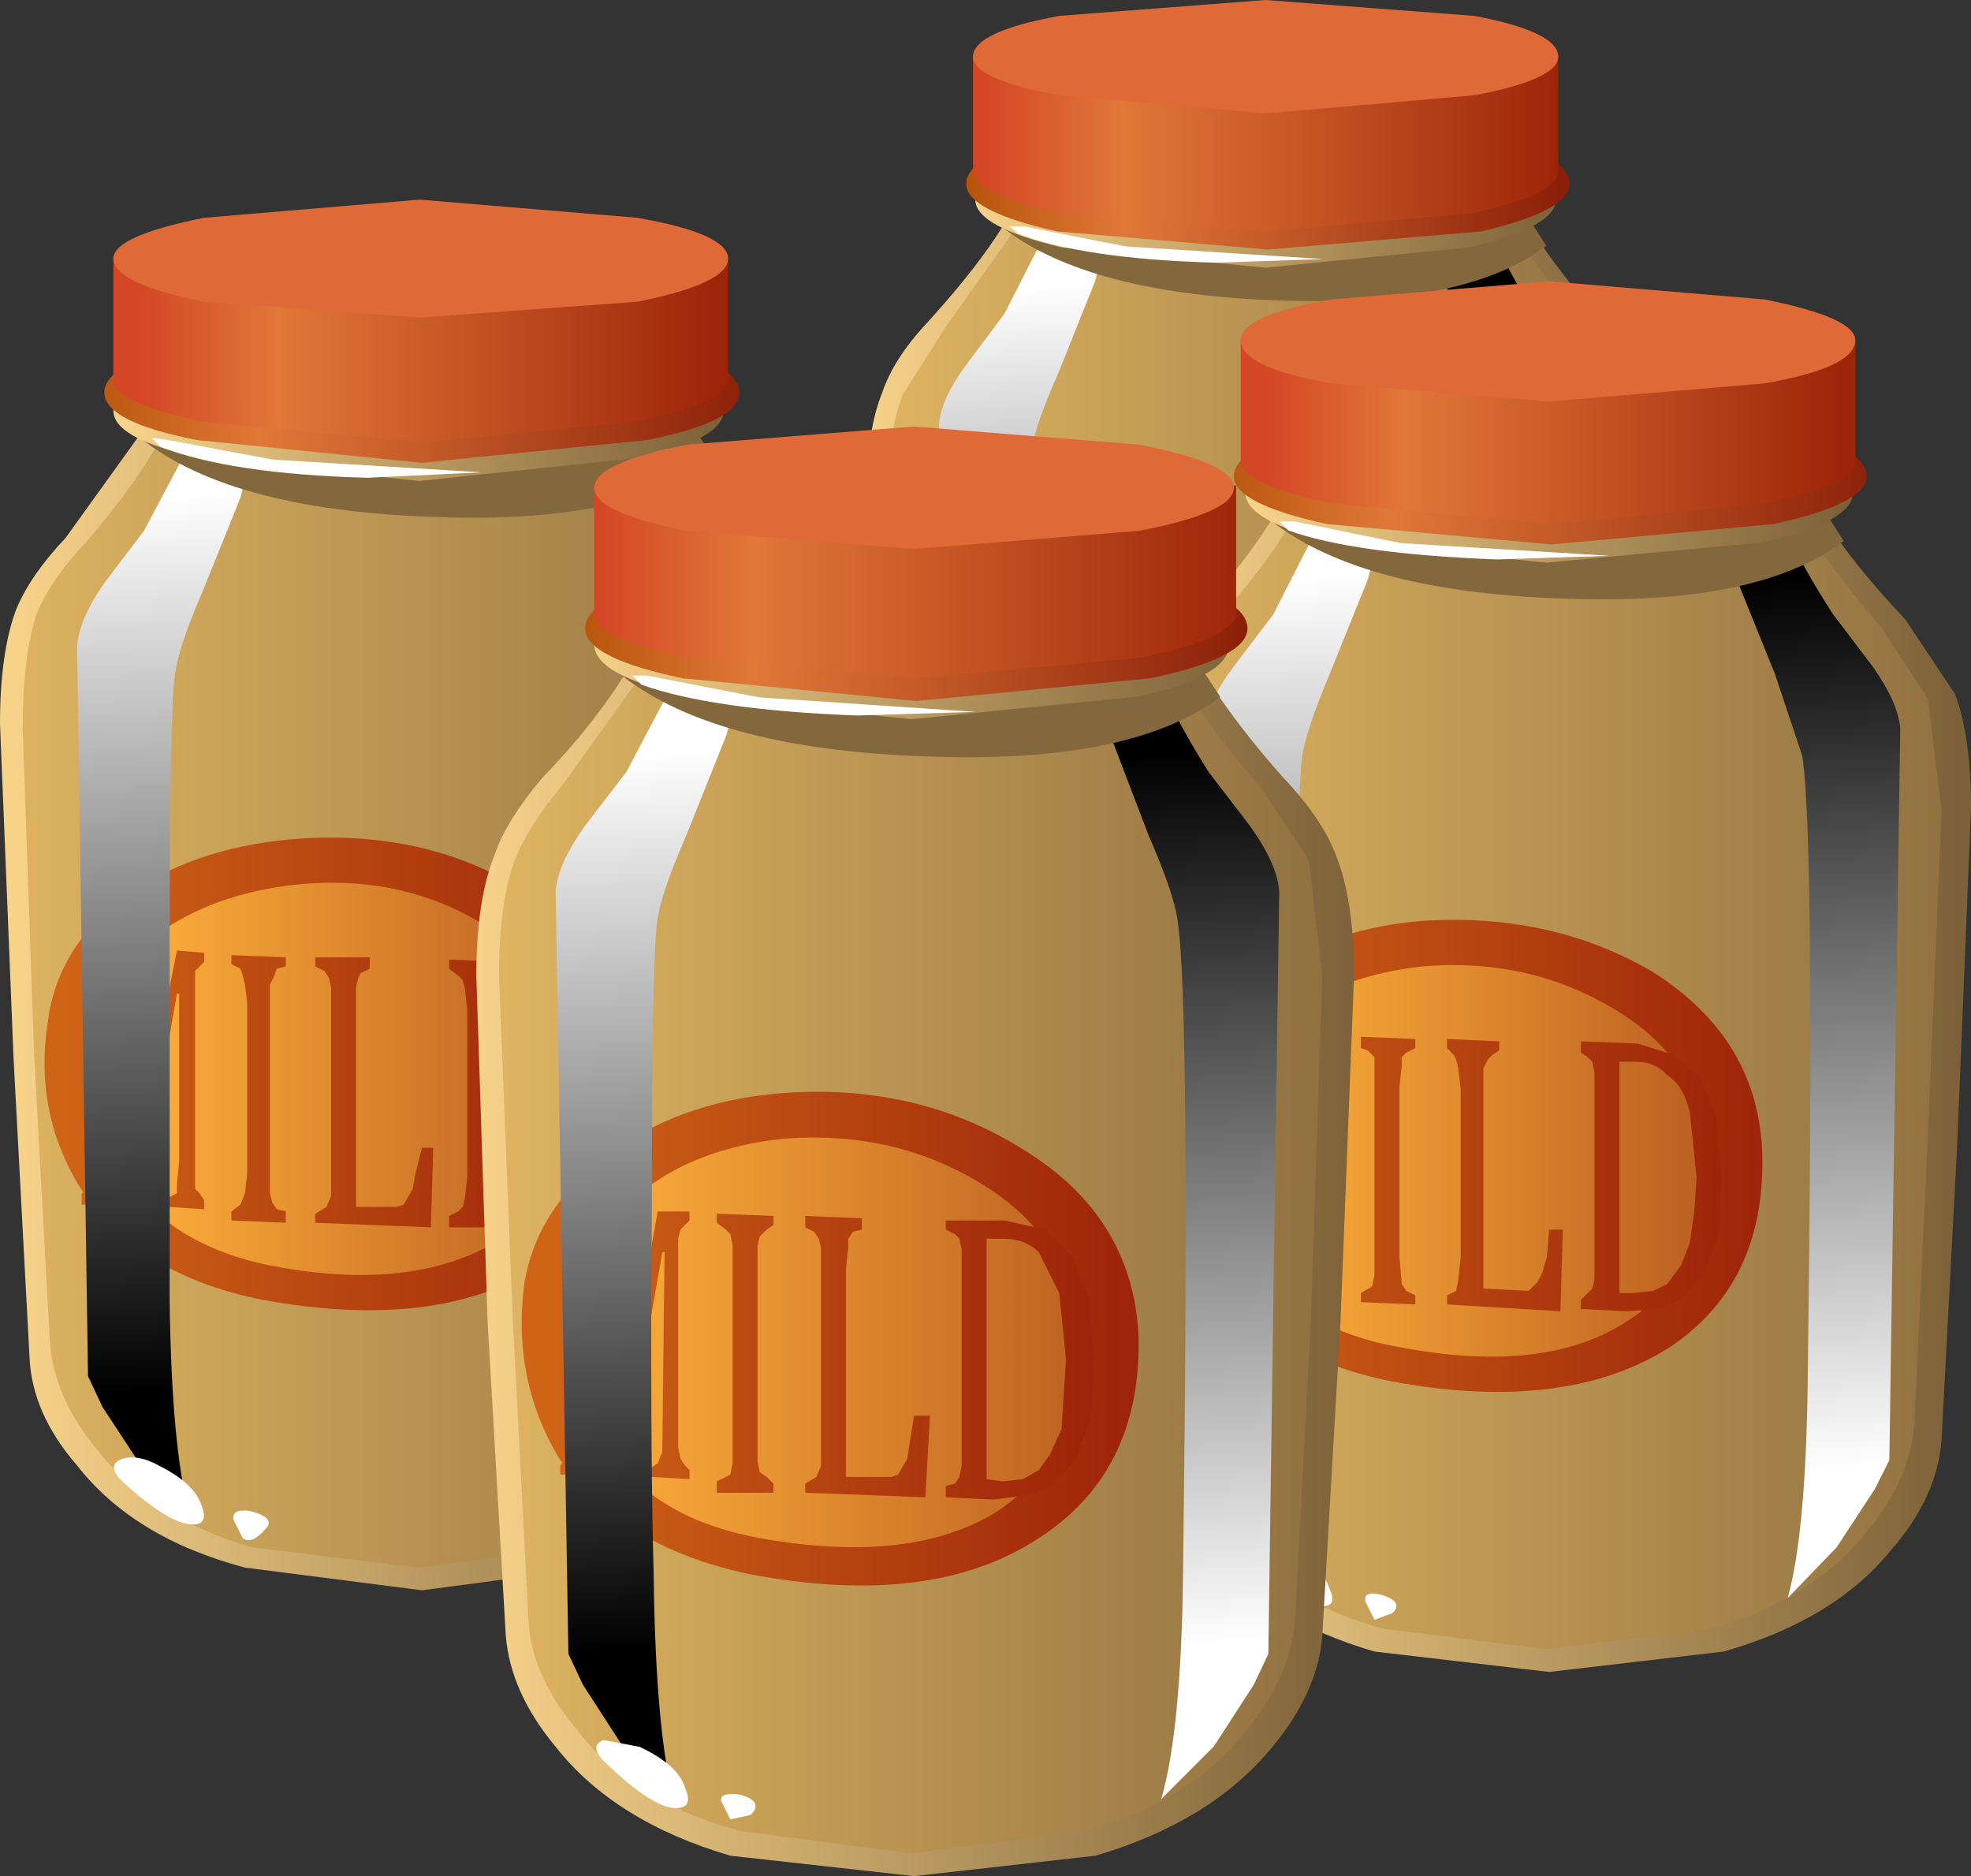 <?xml version="1.0" encoding="UTF-8" standalone="no"?>
<svg xmlns:xlink="http://www.w3.org/1999/xlink" height="41.35px" width="43.45px" xmlns="http://www.w3.org/2000/svg">
  <rect width="100%" height="100%" fill="#333333" stroke="none"/>
  <g transform="matrix(1.0, 0.0, 0.0, 1.0, 0.0, 0.0)">
    <use height="24.8" transform="matrix(1.0, 0.0, 0.0, 1.0, 19.1, 4.35)" width="17.6" xlink:href="#shape0"/>
    <use height="28.7" transform="matrix(0.8, 0.0, 0.0, 0.8, 20.7, 4.6)" width="4.85" xlink:href="#sprite0"/>
    <use height="28.7" transform="matrix(0.8, 0.0, 0.0, 0.8, 31.4, 4.6)" width="4.8" xlink:href="#sprite1"/>
    <use height="2.85" transform="matrix(0.8, 0.0, 0.0, 0.8, 22.05, 4.35)" width="15.05" xlink:href="#sprite2"/>
    <use height="5.9" transform="matrix(1.0, 0.0, 0.0, 1.0, 21.3, 0.0)" width="13.3" xlink:href="#shape4"/>
    <use height="1.1" transform="matrix(0.8, 0.0, 0.0, 0.8, 22.25, 4.95)" width="8.65" xlink:href="#sprite3"/>
    <use height="26.05" transform="matrix(1.0, 0.0, 0.0, 1.0, 0.0, 9.0)" width="24.75" xlink:href="#shape6"/>
    <use height="30.15" transform="matrix(0.8, 0.0, 0.0, 0.8, 1.7, 9.25)" width="5.05" xlink:href="#sprite4"/>
    <use height="30.15" transform="matrix(0.8, 0.0, 0.0, 0.8, 12.95, 9.25)" width="5.05" xlink:href="#sprite5"/>
    <use height="3.0" transform="matrix(0.8, 0.0, 0.0, 0.8, 3.1, 9.0)" width="15.8" xlink:href="#sprite6"/>
    <use height="6.2" transform="matrix(1.0, 0.0, 0.0, 1.0, 2.3, 4.4)" width="14.0" xlink:href="#shape9"/>
    <use height="1.15" transform="matrix(0.8, 0.0, 0.0, 0.8, 3.34, 9.65)" width="9.1" xlink:href="#sprite7"/>
    <use height="26.05" transform="matrix(1.0, 0.0, 0.0, 1.0, 2.5, 10.8)" width="40.95" xlink:href="#shape11"/>
    <use height="30.15" transform="matrix(0.8, 0.0, 0.0, 0.8, 26.55, 11.1)" width="5.05" xlink:href="#sprite8"/>
    <use height="30.15" transform="matrix(0.8, 0.0, 0.0, 0.8, 37.85, 11.1)" width="5.05" xlink:href="#sprite9"/>
    <use height="3.0" transform="matrix(0.8, 0.0, 0.0, 0.8, 28.0, 10.8)" width="15.8" xlink:href="#sprite10"/>
    <use height="6.2" transform="matrix(1.0, 0.0, 0.0, 1.0, 27.2, 6.2)" width="13.95" xlink:href="#shape14"/>
    <use height="1.15" transform="matrix(0.8, 0.0, 0.0, 0.8, 28.2, 11.45)" width="9.1" xlink:href="#sprite11"/>
    <use height="27.15" transform="matrix(1.0, 0.0, 0.0, 1.0, 10.5, 14.2)" width="20.3" xlink:href="#shape16"/>
    <use height="31.5" transform="matrix(0.8, 0.0, 0.0, 0.8, 12.25, 14.45)" width="5.3" xlink:href="#sprite12"/>
    <use height="31.5" transform="matrix(0.8, 0.0, 0.0, 0.8, 24.0, 14.45)" width="5.25" xlink:href="#sprite13"/>
    <use height="3.1" transform="matrix(0.8, 0.0, 0.0, 0.8, 13.7, 14.2)" width="16.5" xlink:href="#sprite14"/>
    <use height="6.45" transform="matrix(1.0, 0.0, 0.0, 1.0, 12.9, 9.4)" width="14.6" xlink:href="#shape19"/>
    <use height="1.2" transform="matrix(0.8, 0.0, 0.0, 0.8, 13.94, 14.85)" width="9.45" xlink:href="#sprite15"/>
    <use height="1.9" transform="matrix(1.0, 0.0, 0.0, 1.0, 13.15, 38.3)" width="3.5" xlink:href="#shape21"/>
  </g>
  <defs>
    <g id="shape0" transform="matrix(1.0, 0.0, 0.0, 1.0, -19.1, -4.35)">
      <path d="M35.35 7.1 L36.4 8.65 36.7 11.0 36.5 18.0 36.1 24.3 Q36.05 25.45 35.1 26.55 33.9 28.05 31.55 28.7 L27.9 29.15 24.25 28.7 Q21.9 28.05 20.7 26.55 19.8 25.5 19.7 24.3 L19.35 18.0 19.1 11.0 Q19.1 9.5 19.45 8.65 19.7 7.9 20.45 7.1 21.95 5.45 22.45 4.35 L27.9 4.65 33.4 4.35 Q33.9 5.5 35.35 7.1" fill="url(#gradient0)" fill-rule="evenodd" stroke="none"/>
      <path d="M34.85 7.2 L35.8 8.7 36.1 11.05 35.9 17.9 35.55 23.95 Q35.5 25.1 34.65 26.15 33.5 27.65 31.3 28.25 L27.85 28.7 24.4 28.25 Q22.25 27.65 21.1 26.15 20.25 25.1 20.1 23.95 L19.8 17.9 19.55 11.05 Q19.55 9.6 19.9 8.7 L20.85 7.2 22.7 4.6 27.85 4.9 33.0 4.6 34.85 7.2" fill="url(#gradient1)" fill-rule="evenodd" stroke="none"/>
      <path d="M20.1 17.3 Q20.3 15.7 21.7 14.7 23.1 13.6 25.2 13.4 27.9 13.15 30.05 14.45 32.3 15.9 32.4 18.3 32.5 21.0 30.45 22.35 28.3 23.75 24.6 23.05 21.95 22.55 20.8 20.7 19.85 19.15 20.1 17.3" fill="url(#gradient2)" fill-rule="evenodd" stroke="none"/>
      <path d="M21.05 17.55 Q21.25 16.3 22.4 15.4 23.55 14.5 25.3 14.35 27.5 14.1 29.3 15.2 31.15 16.4 31.2 18.45 31.3 20.7 29.6 21.75 27.85 22.9 24.8 22.35 22.6 21.9 21.6 20.35 20.85 19.1 21.05 17.55" fill="url(#gradient3)" fill-rule="evenodd" stroke="none"/>
      <path d="M23.4 15.95 L23.3 16.05 23.2 16.15 23.2 16.35 23.15 16.75 23.15 20.15 23.2 20.55 23.2 20.75 23.3 20.9 23.4 20.95 23.4 21.15 22.65 21.1 22.65 20.9 22.8 20.8 22.85 20.6 22.9 16.6 22.85 16.6 22.1 20.5 21.9 20.5 21.3 16.5 21.25 16.5 21.25 20.1 21.3 20.5 21.3 20.7 21.35 20.8 21.5 20.9 21.5 21.1 20.8 21.05 20.8 20.9 20.95 20.7 21.0 20.5 21.05 20.1 21.05 16.7 21.0 16.3 21.0 16.1 20.9 15.95 20.8 15.9 20.8 15.7 21.45 15.7 22.1 19.55 22.8 15.75 23.4 15.75 23.4 15.95" fill="url(#gradient4)" fill-rule="evenodd" stroke="none"/>
      <path d="M24.25 16.45 L24.2 16.25 24.1 16.1 23.95 16.05 23.95 15.8 25.1 15.85 25.1 16.05 24.9 16.15 24.85 16.25 24.8 16.45 24.75 16.9 24.75 20.4 24.8 20.8 24.85 21.0 24.9 21.1 25.1 21.25 25.1 21.45 23.95 21.4 23.95 21.2 24.15 21.1 24.25 20.85 24.3 20.4 24.3 16.85 24.25 16.45" fill="url(#gradient5)" fill-rule="evenodd" stroke="none"/>
      <path d="M26.55 16.5 L26.55 21.1 27.45 21.1 27.55 21.05 27.7 20.9 27.75 20.75 27.85 20.45 27.9 19.9 28.2 19.9 28.1 21.5 25.7 21.45 25.7 21.25 25.95 21.1 26.05 20.9 26.05 16.5 26.0 16.3 25.9 16.15 25.7 16.1 25.7 15.9 26.85 15.9 26.85 16.1 26.7 16.2 26.6 16.3 26.55 16.5" fill="url(#gradient6)" fill-rule="evenodd" stroke="none"/>
      <path d="M31.1 16.7 L31.45 17.5 31.5 18.7 31.45 19.9 31.1 20.8 30.7 21.3 30.25 21.5 29.5 21.55 28.55 21.5 28.55 21.3 28.7 21.25 28.8 21.1 28.85 20.9 28.9 20.5 28.9 16.95 28.85 16.55 28.8 16.35 28.7 16.25 28.55 16.1 28.55 15.9 29.7 15.95 30.55 16.15 31.1 16.7 M29.35 16.3 L29.35 21.15 29.7 21.2 30.1 21.15 30.4 20.95 30.7 20.65 30.85 20.15 30.95 19.5 31.0 18.75 30.85 17.4 30.4 16.6 Q30.05 16.3 29.7 16.3 L29.35 16.3" fill="url(#gradient7)" fill-rule="evenodd" stroke="none"/>
    </g>
    <linearGradient gradientTransform="matrix(0.011, 0.0, 0.0, -0.011, 27.9, 16.75)" gradientUnits="userSpaceOnUse" id="gradient0" spreadMethod="pad" x1="-819.2" x2="819.2">
      <stop offset="0.0" stop-color="#f7d38a"/>
      <stop offset="1.0" stop-color="#7d6138"/>
    </linearGradient>
    <linearGradient gradientTransform="matrix(0.01, 0.0, 0.0, -0.01, 27.85, 16.65)" gradientUnits="userSpaceOnUse" id="gradient1" spreadMethod="pad" x1="-819.2" x2="819.2">
      <stop offset="0.0" stop-color="#deb461"/>
      <stop offset="1.0" stop-color="#917141"/>
    </linearGradient>
    <linearGradient gradientTransform="matrix(0.007, 0.0, 0.0, -0.007, 26.2, 18.3)" gradientUnits="userSpaceOnUse" id="gradient2" spreadMethod="pad" x1="-819.2" x2="819.2">
      <stop offset="0.035" stop-color="#cf6417"/>
      <stop offset="1.0" stop-color="#9e2409"/>
    </linearGradient>
    <linearGradient gradientTransform="matrix(0.006, 0.0, 0.0, -0.006, 26.1, 18.4)" gradientUnits="userSpaceOnUse" id="gradient3" spreadMethod="pad" x1="-819.2" x2="819.2">
      <stop offset="0.035" stop-color="#ffb13b"/>
      <stop offset="1.0" stop-color="#bd6222"/>
    </linearGradient>
    <linearGradient gradientTransform="matrix(0.005, 2.0E-4, 0.0, -0.005, 24.9, 18.5)" gradientUnits="userSpaceOnUse" id="gradient4" spreadMethod="pad" x1="-819.2" x2="819.2">
      <stop offset="0.035" stop-color="#cf6417"/>
      <stop offset="1.0" stop-color="#9e2409"/>
    </linearGradient>
    <linearGradient gradientTransform="matrix(0.007, 2.0E-4, 0.0, -0.007, 25.5, 18.65)" gradientUnits="userSpaceOnUse" id="gradient5" spreadMethod="pad" x1="-819.2" x2="819.2">
      <stop offset="0.035" stop-color="#cf6417"/>
      <stop offset="1.0" stop-color="#9e2409"/>
    </linearGradient>
    <linearGradient gradientTransform="matrix(0.007, 2.0E-4, 0.0, -0.007, 25.5, 18.65)" gradientUnits="userSpaceOnUse" id="gradient6" spreadMethod="pad" x1="-819.2" x2="819.2">
      <stop offset="0.035" stop-color="#cf6417"/>
      <stop offset="1.0" stop-color="#9e2409"/>
    </linearGradient>
    <linearGradient gradientTransform="matrix(0.007, 2.0E-4, 0.0, -0.007, 25.45, 18.65)" gradientUnits="userSpaceOnUse" id="gradient7" spreadMethod="pad" x1="-819.2" x2="819.2">
      <stop offset="0.035" stop-color="#cf6417"/>
      <stop offset="1.0" stop-color="#9e2409"/>
    </linearGradient>
    <g id="sprite0" transform="matrix(1.0, 0.0, 0.0, 1.0, 0.0, 0.0)">
      <use height="28.7" transform="matrix(1.0, 0.0, 0.0, 1.0, 0.0, 0.0)" width="4.85" xlink:href="#shape1"/>
    </g>
    <g id="shape1" transform="matrix(1.0, 0.0, 0.0, 1.0, 0.0, 0.0)">
      <path d="M3.05 0.45 L4.85 0.0 4.3 2.0 3.3 4.5 Q2.65 5.95 2.55 6.65 2.25 9.0 2.45 23.05 2.5 27.0 3.0 28.7 L1.7 27.4 0.7 25.9 0.3 25.1 0.0 5.95 Q0.05 5.25 0.75 4.3 L1.8 2.9 3.05 0.45" fill="url(#gradient8)" fill-rule="evenodd" stroke="none"/>
    </g>
    <linearGradient gradientTransform="matrix(0.001, 0.014, 0.014, -0.001, 2.65, 13.65)" gradientUnits="userSpaceOnUse" id="gradient8" spreadMethod="pad" x1="-819.2" x2="819.2">
      <stop offset="0.0" stop-color="#ffffff"/>
      <stop offset="1.0" stop-color="#000000"/>
    </linearGradient>
    <g id="sprite1" transform="matrix(1.0, 0.0, 0.0, 1.0, 0.0, 0.0)">
      <use height="28.7" transform="matrix(1.0, 0.0, 0.0, 1.0, 0.0, 0.0)" width="4.8" xlink:href="#shape2"/>
    </g>
    <g id="shape2" transform="matrix(1.0, 0.0, 0.0, 1.0, 0.0, 0.0)">
      <path d="M1.8 0.45 Q2.05 1.3 3.05 2.9 L4.1 4.3 Q4.75 5.25 4.8 5.95 L4.55 25.1 4.15 25.9 3.15 27.4 1.85 28.7 Q2.35 27.0 2.4 23.05 2.6 8.75 2.25 6.65 L1.55 4.5 0.55 2.0 Q0.0 0.35 0.0 0.0 L1.8 0.45" fill="url(#gradient9)" fill-rule="evenodd" stroke="none"/>
    </g>
    <linearGradient gradientTransform="matrix(-0.001, -0.014, 0.014, -0.001, 2.2, 13.65)" gradientUnits="userSpaceOnUse" id="gradient9" spreadMethod="pad" x1="-819.2" x2="819.2">
      <stop offset="0.0" stop-color="#ffffff"/>
      <stop offset="1.0" stop-color="#000000"/>
    </linearGradient>
    <g id="sprite2" transform="matrix(1.0, 0.0, 0.0, 1.0, 0.0, 0.0)">
      <use height="3.1" transform="matrix(0.912, 0.0, 0.0, 0.919, 0.0, 0.0)" width="16.5" xlink:href="#shape3"/>
    </g>
    <g id="shape3" transform="matrix(1.0, 0.0, 0.0, 1.0, 0.0, 0.0)">
      <path d="M15.55 0.0 L16.5 1.45 Q14.1 3.25 8.75 3.1 2.65 2.95 0.0 0.85 L0.55 0.0 8.05 0.4 15.55 0.0" fill="#84683d" fill-rule="evenodd" stroke="none"/>
    </g>
    <g id="shape4" transform="matrix(1.0, 0.0, 0.0, 1.0, -21.3, 0.0)">
      <path d="M34.3 4.4 Q34.3 5.0 32.4 5.45 L27.9 5.9 23.4 5.45 Q21.5 5.0 21.5 4.4 21.5 3.75 23.4 3.3 L27.9 2.9 32.4 3.3 Q34.3 3.75 34.3 4.4" fill="url(#gradient10)" fill-rule="evenodd" stroke="none"/>
      <path d="M34.6 4.05 Q34.6 4.65 32.65 5.1 L27.95 5.5 23.3 5.1 Q21.3 4.65 21.3 4.05 21.3 3.4 23.3 3.0 L27.95 2.55 32.65 3.0 Q34.6 3.4 34.6 4.05" fill="url(#gradient11)" fill-rule="evenodd" stroke="none"/>
      <path d="M34.35 1.2 L34.35 3.8 Q34.3 4.3 32.45 4.7 L27.9 5.1 23.4 4.7 Q21.5 4.3 21.5 3.8 L21.45 3.8 21.45 1.2 34.35 1.2" fill="url(#gradient12)" fill-rule="evenodd" stroke="none"/>
      <path d="M34.35 1.25 Q34.35 1.75 32.5 2.1 L27.9 2.5 23.35 2.1 Q21.45 1.75 21.45 1.25 21.45 0.7 23.35 0.35 L27.9 0.0 32.5 0.35 Q34.35 0.7 34.35 1.25" fill="#df6937" fill-rule="evenodd" stroke="none"/>
    </g>
    <linearGradient gradientTransform="matrix(0.008, 0.0, 0.0, -0.008, 27.9, 4.4)" gradientUnits="userSpaceOnUse" id="gradient10" spreadMethod="pad" x1="-819.2" x2="819.2">
      <stop offset="0.0" stop-color="#f7d38a"/>
      <stop offset="1.0" stop-color="#7d6138"/>
    </linearGradient>
    <linearGradient gradientTransform="matrix(0.008, 0.0, 0.0, -0.008, 27.95, 4.05)" gradientUnits="userSpaceOnUse" id="gradient11" spreadMethod="pad" x1="-819.2" x2="819.2">
      <stop offset="0.0" stop-color="#b8550d"/>
      <stop offset="0.259" stop-color="#e07838"/>
      <stop offset="1.0" stop-color="#8a1f08"/>
    </linearGradient>
    <linearGradient gradientTransform="matrix(0.008, 0.0, 0.0, -0.008, 27.9, 3.1)" gradientUnits="userSpaceOnUse" id="gradient12" spreadMethod="pad" x1="-819.2" x2="819.2">
      <stop offset="0.024" stop-color="#d44626"/>
      <stop offset="0.259" stop-color="#e07838"/>
      <stop offset="1.0" stop-color="#9e2409"/>
    </linearGradient>
    <g id="sprite3" transform="matrix(1.0, 0.0, 0.0, 1.0, 0.0, 0.0)">
      <use height="1.1" transform="matrix(1.0, 0.0, 0.0, 1.0, 0.0, 0.0)" width="8.65" xlink:href="#shape5"/>
    </g>
    <g id="shape5" transform="matrix(1.0, 0.0, 0.0, 1.0, 0.0, 0.0)">
      <path d="M0.4 0.05 L3.2 0.6 8.65 0.95 5.7 1.05 Q2.05 0.95 0.25 0.25 L0.0 0.05 0.4 0.05" fill="#ffffff" fill-rule="evenodd" stroke="none"/>
    </g>
    <g id="shape6" transform="matrix(1.0, 0.0, 0.0, 1.0, 0.0, -9.0)">
      <path d="M22.4 26.5 L23.3 27.4 Q23.5 27.75 23.15 27.75 22.6 27.75 21.75 26.9 21.3 26.55 21.7 26.4 L22.4 26.5" fill="#ffffff" fill-rule="evenodd" stroke="none"/>
      <path d="M24.35 27.5 Q24.9 27.65 24.65 27.9 L24.2 28.05 24.0 27.7 Q24.0 27.4 24.35 27.5" fill="#ffffff" fill-rule="evenodd" stroke="none"/>
      <path d="M17.1 11.85 Q17.9 12.7 18.15 13.45 18.5 14.4 18.5 15.95 L18.25 23.35 17.9 29.9 Q17.8 31.15 16.85 32.3 15.55 33.9 13.1 34.55 L9.3 35.05 5.4 34.55 Q2.95 33.9 1.7 32.3 0.7 31.15 0.65 29.9 L0.3 23.35 0.0 15.95 Q0.0 14.4 0.35 13.45 0.65 12.7 1.45 11.85 L3.5 9.0 9.3 9.3 15.05 9.0 Q15.55 10.1 17.1 11.85" fill="url(#gradient13)" fill-rule="evenodd" stroke="none"/>
      <path d="M16.55 12.0 L17.55 13.55 Q17.9 14.5 17.9 16.05 L17.65 23.2 17.3 29.6 Q17.2 30.8 16.3 31.9 15.1 33.45 12.8 34.1 L9.2 34.55 5.55 34.1 Q3.3 33.45 2.1 31.9 1.2 30.8 1.1 29.6 L0.75 23.2 0.5 16.05 Q0.5 14.5 0.8 13.55 1.1 12.8 1.85 12.0 3.2 10.45 3.75 9.25 L9.2 9.5 14.6 9.25 Q15.15 10.5 16.55 12.0" fill="url(#gradient14)" fill-rule="evenodd" stroke="none"/>
      <path d="M1.05 22.55 Q1.25 20.9 2.7 19.8 4.2 18.7 6.4 18.5 9.3 18.25 11.5 19.6 13.9 21.1 13.95 23.7 14.05 26.5 11.9 27.9 9.65 29.35 5.8 28.65 3.0 28.1 1.75 26.15 0.75 24.5 1.05 22.55" fill="url(#gradient15)" fill-rule="evenodd" stroke="none"/>
      <path d="M2.05 22.9 Q2.2 21.5 3.45 20.6 4.7 19.7 6.5 19.5 8.85 19.25 10.7 20.4 12.7 21.65 12.7 23.8 12.8 26.1 11.05 27.3 9.15 28.5 6.0 27.9 3.7 27.45 2.65 25.8 1.85 24.5 2.05 22.9" fill="url(#gradient16)" fill-rule="evenodd" stroke="none"/>
      <path d="M4.5 21.2 L4.4 21.3 4.3 21.4 4.3 21.6 4.3 26.0 4.3 26.2 4.4 26.3 4.5 26.45 4.5 26.65 3.7 26.6 3.7 26.4 3.9 26.3 3.9 26.1 3.95 25.6 3.95 21.9 3.9 21.9 3.2 25.9 2.95 25.9 2.3 21.7 2.25 21.7 2.3 25.9 2.35 26.3 2.5 26.35 2.5 26.55 1.8 26.55 1.8 26.3 1.95 26.2 2.05 25.5 2.05 21.9 2.0 21.5 1.95 21.3 1.9 21.2 1.8 21.1 1.8 20.9 2.5 20.9 3.1 24.95 3.9 20.95 4.5 21.0 4.5 21.2" fill="url(#gradient17)" fill-rule="evenodd" stroke="none"/>
      <path d="M6.3 21.3 L6.1 21.35 6.05 21.5 5.95 21.7 5.95 26.3 6.0 26.5 6.1 26.65 6.3 26.7 6.3 26.95 5.1 26.9 5.1 26.7 5.3 26.55 5.4 26.3 5.45 25.85 5.45 22.1 5.4 21.7 5.35 21.5 5.3 21.35 5.1 21.25 5.1 21.05 6.3 21.1 6.3 21.3" fill="url(#gradient18)" fill-rule="evenodd" stroke="none"/>
      <path d="M8.15 21.35 L7.95 21.45 7.9 21.55 7.85 21.75 7.85 26.6 8.75 26.6 8.9 26.55 9.1 26.2 9.15 25.9 9.3 25.3 9.55 25.3 9.5 27.05 6.95 26.95 6.95 26.75 7.2 26.6 7.3 26.35 7.3 21.75 7.25 21.55 7.15 21.4 6.95 21.3 6.95 21.1 8.15 21.1 8.15 21.35" fill="url(#gradient19)" fill-rule="evenodd" stroke="none"/>
      <path d="M13.1 24.1 L12.95 25.35 12.65 26.25 12.2 26.75 11.7 27.0 10.95 27.05 9.9 27.05 9.9 26.8 10.1 26.7 10.2 26.6 10.25 26.4 10.3 25.95 10.3 22.25 10.25 21.8 10.2 21.6 10.1 21.5 9.9 21.35 9.9 21.15 11.15 21.2 12.05 21.4 12.6 21.95 12.95 22.85 13.1 24.1 M12.3 22.7 L11.9 21.85 11.15 21.55 10.8 21.55 10.8 26.65 11.1 26.7 11.55 26.65 11.9 26.45 12.15 26.1 12.35 25.6 12.5 24.9 12.5 24.1 12.3 22.7" fill="url(#gradient20)" fill-rule="evenodd" stroke="none"/>
    </g>
    <linearGradient gradientTransform="matrix(0.011, 0.0, 0.0, -0.011, 9.3, 22.05)" gradientUnits="userSpaceOnUse" id="gradient13" spreadMethod="pad" x1="-819.2" x2="819.2">
      <stop offset="0.0" stop-color="#f7d38a"/>
      <stop offset="1.0" stop-color="#7d6138"/>
    </linearGradient>
    <linearGradient gradientTransform="matrix(0.011, 0.0, 0.0, -0.011, 9.2, 21.9)" gradientUnits="userSpaceOnUse" id="gradient14" spreadMethod="pad" x1="-819.2" x2="819.2">
      <stop offset="0.0" stop-color="#deb461"/>
      <stop offset="1.0" stop-color="#917141"/>
    </linearGradient>
    <linearGradient gradientTransform="matrix(0.008, 0.0, 0.0, -0.008, 7.5, 23.7)" gradientUnits="userSpaceOnUse" id="gradient15" spreadMethod="pad" x1="-819.2" x2="819.2">
      <stop offset="0.035" stop-color="#cf6417"/>
      <stop offset="1.0" stop-color="#9e2409"/>
    </linearGradient>
    <linearGradient gradientTransform="matrix(0.006, 0.0, 0.0, -0.006, 7.35, 23.75)" gradientUnits="userSpaceOnUse" id="gradient16" spreadMethod="pad" x1="-819.2" x2="819.2">
      <stop offset="0.035" stop-color="#ffb13b"/>
      <stop offset="1.0" stop-color="#bd6222"/>
    </linearGradient>
    <linearGradient gradientTransform="matrix(0.005, 2.0E-4, 0.0, -0.005, 6.1, 23.9)" gradientUnits="userSpaceOnUse" id="gradient17" spreadMethod="pad" x1="-819.2" x2="819.2">
      <stop offset="0.035" stop-color="#cf6417"/>
      <stop offset="1.0" stop-color="#9e2409"/>
    </linearGradient>
    <linearGradient gradientTransform="matrix(0.008, 2.0E-4, 0.0, -0.008, 6.75, 24.05)" gradientUnits="userSpaceOnUse" id="gradient18" spreadMethod="pad" x1="-819.2" x2="819.2">
      <stop offset="0.035" stop-color="#cf6417"/>
      <stop offset="1.0" stop-color="#9e2409"/>
    </linearGradient>
    <linearGradient gradientTransform="matrix(0.008, 2.0E-4, 0.0, -0.008, 6.75, 24.05)" gradientUnits="userSpaceOnUse" id="gradient19" spreadMethod="pad" x1="-819.2" x2="819.2">
      <stop offset="0.035" stop-color="#cf6417"/>
      <stop offset="1.0" stop-color="#9e2409"/>
    </linearGradient>
    <linearGradient gradientTransform="matrix(0.008, 2.0E-4, 0.0, -0.008, 6.65, 24.0)" gradientUnits="userSpaceOnUse" id="gradient20" spreadMethod="pad" x1="-819.2" x2="819.2">
      <stop offset="0.035" stop-color="#cf6417"/>
      <stop offset="1.0" stop-color="#9e2409"/>
    </linearGradient>
    <g id="sprite4" transform="matrix(1.0, 0.0, 0.0, 1.0, 0.0, 0.0)">
      <use height="30.15" transform="matrix(1.0, 0.0, 0.0, 1.0, 0.0, 0.0)" width="5.05" xlink:href="#shape7"/>
    </g>
    <g id="shape7" transform="matrix(1.0, 0.0, 0.0, 1.0, 0.0, 0.0)">
      <path d="M0.0 6.25 Q0.05 5.5 0.75 4.5 L1.85 3.05 3.2 0.5 5.05 0.0 4.5 2.15 3.45 4.75 Q2.8 6.25 2.7 7.0 2.55 7.85 2.55 14.6 L2.55 24.25 Q2.6 28.35 3.1 30.15 L1.75 28.8 0.7 27.2 0.3 26.35 0.0 6.25" fill="url(#gradient21)" fill-rule="evenodd" stroke="none"/>
    </g>
    <linearGradient gradientTransform="matrix(0.001, 0.015, 0.015, -0.001, 2.75, 14.4)" gradientUnits="userSpaceOnUse" id="gradient21" spreadMethod="pad" x1="-819.2" x2="819.2">
      <stop offset="0.0" stop-color="#ffffff"/>
      <stop offset="1.0" stop-color="#000000"/>
    </linearGradient>
    <g id="sprite5" transform="matrix(1.0, 0.0, 0.0, 1.0, 0.0, 0.0)">
      <use height="30.15" transform="matrix(1.0, 0.0, 0.0, 1.0, 0.0, 0.0)" width="5.05" xlink:href="#shape8"/>
    </g>
    <g id="shape8" transform="matrix(1.0, 0.0, 0.0, 1.0, 0.0, 0.0)">
      <path d="M5.05 6.25 L4.7 26.35 4.3 27.2 3.3 28.8 1.9 30.15 Q2.4 28.35 2.45 24.25 L2.5 14.6 2.35 7.0 1.6 4.75 0.55 2.15 Q0.0 0.4 0.0 0.0 L1.85 0.5 3.15 3.05 4.25 4.5 Q5.0 5.5 5.05 6.25" fill="url(#gradient22)" fill-rule="evenodd" stroke="none"/>
    </g>
    <linearGradient gradientTransform="matrix(-0.001, -0.015, 0.015, -0.001, 2.25, 14.4)" gradientUnits="userSpaceOnUse" id="gradient22" spreadMethod="pad" x1="-819.2" x2="819.2">
      <stop offset="0.0" stop-color="#ffffff"/>
      <stop offset="1.0" stop-color="#000000"/>
    </linearGradient>
    <g id="sprite6" transform="matrix(1.0, 0.0, 0.0, 1.0, 0.0, 0.0)">
      <use height="3.1" transform="matrix(0.958, 0.0, 0.0, 0.968, 0.0, 0.0)" width="16.5" xlink:href="#shape3"/>
    </g>
    <g id="shape9" transform="matrix(1.0, 0.0, 0.0, 1.0, -2.3, -4.4)">
      <path d="M15.95 9.05 Q15.95 9.7 14.0 10.1 L9.25 10.6 4.5 10.1 Q2.5 9.7 2.5 9.05 2.5 8.4 4.5 7.9 L9.25 7.45 14.0 7.9 Q15.95 8.4 15.95 9.05" fill="url(#gradient23)" fill-rule="evenodd" stroke="none"/>
      <path d="M16.3 8.65 Q16.3 9.3 14.25 9.7 L9.3 10.2 4.35 9.7 Q2.3 9.3 2.3 8.65 2.3 8.0 4.35 7.55 L9.3 7.1 14.25 7.55 Q16.3 8.0 16.3 8.65" fill="url(#gradient24)" fill-rule="evenodd" stroke="none"/>
      <path d="M16.05 5.65 L16.05 8.4 Q15.95 8.9 14.0 9.3 L9.3 9.75 4.5 9.3 Q2.55 8.9 2.5 8.4 L2.5 5.65 16.05 5.65" fill="url(#gradient25)" fill-rule="evenodd" stroke="none"/>
      <path d="M16.05 5.7 Q16.05 6.25 14.05 6.65 L9.25 7.0 4.5 6.65 Q2.5 6.25 2.5 5.7 2.5 5.2 4.5 4.8 L9.25 4.4 14.05 4.8 Q16.05 5.15 16.05 5.7" fill="#df6937" fill-rule="evenodd" stroke="none"/>
    </g>
    <linearGradient gradientTransform="matrix(0.008, 0.0, 0.0, -0.008, 9.25, 9.05)" gradientUnits="userSpaceOnUse" id="gradient23" spreadMethod="pad" x1="-819.2" x2="819.2">
      <stop offset="0.0" stop-color="#f7d38a"/>
      <stop offset="1.0" stop-color="#7d6138"/>
    </linearGradient>
    <linearGradient gradientTransform="matrix(0.009, 0.0, 0.0, -0.009, 9.3, 8.65)" gradientUnits="userSpaceOnUse" id="gradient24" spreadMethod="pad" x1="-819.2" x2="819.2">
      <stop offset="0.0" stop-color="#b8550d"/>
      <stop offset="0.259" stop-color="#e07838"/>
      <stop offset="1.0" stop-color="#8a1f08"/>
    </linearGradient>
    <linearGradient gradientTransform="matrix(0.008, 0.0, 0.0, -0.008, 9.3, 7.7)" gradientUnits="userSpaceOnUse" id="gradient25" spreadMethod="pad" x1="-819.2" x2="819.2">
      <stop offset="0.024" stop-color="#d44626"/>
      <stop offset="0.259" stop-color="#e07838"/>
      <stop offset="1.0" stop-color="#9e2409"/>
    </linearGradient>
    <g id="sprite7" transform="matrix(1.0, 0.0, 0.0, 1.0, -0.05, 0.0)">
      <use height="1.15" transform="matrix(1.0, 0.0, 0.0, 1.0, 0.05, 0.0)" width="9.1" xlink:href="#shape10"/>
    </g>
    <g id="shape10" transform="matrix(1.0, 0.0, 0.0, 1.0, -0.05, 0.0)">
      <path d="M0.45 0.05 L3.4 0.6 9.15 0.95 6.0 1.1 Q2.25 1.0 0.3 0.25 L0.05 0.0 0.45 0.05" fill="#ffffff" fill-rule="evenodd" stroke="none"/>
    </g>
    <g id="shape11" transform="matrix(1.0, 0.0, 0.0, 1.0, -2.5, -10.8)">
      <path d="M3.5 32.3 Q4.3 32.7 4.45 33.2 4.6 33.6 4.25 33.6 3.75 33.6 2.75 32.7 2.3 32.3 2.7 32.15 3.05 32.05 3.5 32.3" fill="#ffffff" fill-rule="evenodd" stroke="none"/>
      <path d="M5.5 33.3 Q6.1 33.45 5.85 33.7 5.55 34.05 5.35 33.9 L5.15 33.5 Q5.1 33.25 5.5 33.3" fill="#ffffff" fill-rule="evenodd" stroke="none"/>
      <path d="M43.1 15.3 Q43.45 16.25 43.45 17.8 L43.15 25.15 42.8 31.75 Q42.7 33.0 41.7 34.15 40.45 35.7 38.0 36.4 L34.15 36.85 30.3 36.4 Q27.9 35.7 26.6 34.15 25.65 33.0 25.5 31.75 L25.15 25.15 24.9 17.8 Q24.9 16.25 25.25 15.3 25.5 14.5 26.3 13.65 27.75 12.1 28.4 10.8 L34.15 11.1 39.9 10.8 Q40.35 11.9 42.0 13.65 L43.1 15.3" fill="url(#gradient26)" fill-rule="evenodd" stroke="none"/>
      <path d="M42.5 15.4 L42.8 17.85 42.5 25.0 42.2 31.4 Q42.1 32.6 41.2 33.7 40.0 35.25 37.7 35.9 L34.1 36.35 30.5 35.9 Q28.15 35.25 26.95 33.7 26.1 32.6 25.95 31.4 L25.65 25.0 25.4 17.85 Q25.4 16.3 25.7 15.4 L26.7 13.8 Q28.1 12.3 28.7 11.05 L34.1 11.35 39.5 11.05 Q40.1 12.25 41.45 13.8 L42.5 15.4" fill="url(#gradient27)" fill-rule="evenodd" stroke="none"/>
      <path d="M36.4 21.4 Q38.8 22.9 38.85 25.5 38.9 28.3 36.8 29.7 34.5 31.15 30.7 30.45 27.9 29.9 26.7 27.95 25.7 26.35 25.9 24.4 26.1 22.75 27.65 21.65 29.1 20.5 31.3 20.3 34.15 20.1 36.4 21.4" fill="url(#gradient28)" fill-rule="evenodd" stroke="none"/>
      <path d="M35.6 22.25 Q37.6 23.45 37.65 25.6 37.7 27.9 35.9 29.1 34.1 30.3 30.9 29.7 28.55 29.3 27.5 27.65 26.7 26.3 26.9 24.7 27.1 23.3 28.35 22.4 29.55 21.5 31.35 21.3 33.7 21.1 35.6 22.25" fill="url(#gradient29)" fill-rule="evenodd" stroke="none"/>
      <path d="M29.4 23.0 L29.3 23.1 29.25 23.2 29.2 23.4 29.2 28.05 29.3 28.15 29.4 28.3 29.4 28.5 28.6 28.45 28.6 28.25 28.75 28.1 28.85 27.9 28.9 23.7 28.85 23.7 28.1 27.75 27.9 27.75 27.15 23.55 27.1 23.55 27.15 27.75 27.2 27.95 27.25 28.1 27.4 28.2 27.4 28.4 26.7 28.35 26.7 28.15 26.85 28.0 26.9 27.8 26.9 23.3 26.9 23.1 26.8 23.0 26.7 22.9 26.7 22.7 27.35 22.7 28.05 26.8 28.75 22.8 29.4 22.8 29.4 23.0" fill="url(#gradient30)" fill-rule="evenodd" stroke="none"/>
      <path d="M30.3 23.3 L30.15 23.15 30.0 23.1 30.0 22.85 31.2 22.9 31.2 23.1 31.0 23.2 30.9 23.3 30.9 23.5 30.85 23.95 30.85 27.7 30.9 28.3 31.0 28.45 31.2 28.55 31.2 28.75 30.0 28.7 30.0 28.5 30.25 28.35 30.3 28.1 30.3 23.5 30.3 23.3" fill="url(#gradient31)" fill-rule="evenodd" stroke="none"/>
      <path d="M32.7 23.55 L32.7 28.4 33.7 28.45 33.8 28.35 33.9 28.25 34.0 28.05 34.1 27.7 34.15 27.1 34.45 27.1 34.4 28.9 31.9 28.75 31.9 28.55 32.1 28.45 32.15 28.2 32.2 27.7 32.2 24.0 32.15 23.55 32.1 23.35 32.05 23.25 31.9 23.1 31.9 22.9 33.05 22.95 33.05 23.15 32.9 23.25 32.8 23.35 32.7 23.55" fill="url(#gradient32)" fill-rule="evenodd" stroke="none"/>
      <path d="M37.85 24.65 L37.95 25.9 37.9 27.15 37.55 28.1 37.1 28.6 36.6 28.85 35.85 28.9 34.85 28.85 34.85 28.65 35.0 28.5 35.1 28.4 35.15 28.2 35.15 23.65 35.1 23.4 35.0 23.3 34.85 23.2 34.85 22.95 36.1 23.0 36.9 23.25 37.5 23.75 37.85 24.65 M36.75 23.7 Q36.5 23.4 36.05 23.4 L35.7 23.4 35.7 28.5 36.0 28.5 36.45 28.45 36.75 28.3 37.05 27.9 37.25 27.4 37.35 26.7 37.4 25.95 37.25 24.5 Q37.1 23.9 36.75 23.7" fill="url(#gradient33)" fill-rule="evenodd" stroke="none"/>
    </g>
    <linearGradient gradientTransform="matrix(0.011, 0.0, 0.0, -0.011, 34.15, 23.85)" gradientUnits="userSpaceOnUse" id="gradient26" spreadMethod="pad" x1="-819.2" x2="819.2">
      <stop offset="0.0" stop-color="#f7d38a"/>
      <stop offset="1.0" stop-color="#7d6138"/>
    </linearGradient>
    <linearGradient gradientTransform="matrix(0.011, 0.0, 0.0, -0.011, 34.1, 23.7)" gradientUnits="userSpaceOnUse" id="gradient27" spreadMethod="pad" x1="-819.2" x2="819.2">
      <stop offset="0.0" stop-color="#deb461"/>
      <stop offset="1.0" stop-color="#917141"/>
    </linearGradient>
    <linearGradient gradientTransform="matrix(0.008, 0.0, 0.0, -0.008, 32.35, 25.5)" gradientUnits="userSpaceOnUse" id="gradient28" spreadMethod="pad" x1="-819.2" x2="819.2">
      <stop offset="0.035" stop-color="#cf6417"/>
      <stop offset="1.0" stop-color="#9e2409"/>
    </linearGradient>
    <linearGradient gradientTransform="matrix(0.006, 0.0, 0.0, -0.006, 32.3, 25.6)" gradientUnits="userSpaceOnUse" id="gradient29" spreadMethod="pad" x1="-819.2" x2="819.2">
      <stop offset="0.035" stop-color="#ffb13b"/>
      <stop offset="1.0" stop-color="#bd6222"/>
    </linearGradient>
    <linearGradient gradientTransform="matrix(0.005, 2.0E-4, 0.0, -0.005, 31.0, 25.7)" gradientUnits="userSpaceOnUse" id="gradient30" spreadMethod="pad" x1="-819.2" x2="819.2">
      <stop offset="0.035" stop-color="#cf6417"/>
      <stop offset="1.0" stop-color="#9e2409"/>
    </linearGradient>
    <linearGradient gradientTransform="matrix(0.008, 2.0E-4, 0.0, -0.008, 31.7, 25.85)" gradientUnits="userSpaceOnUse" id="gradient31" spreadMethod="pad" x1="-819.2" x2="819.2">
      <stop offset="0.035" stop-color="#cf6417"/>
      <stop offset="1.0" stop-color="#9e2409"/>
    </linearGradient>
    <linearGradient gradientTransform="matrix(0.008, 2.0E-4, 0.0, -0.008, 31.7, 25.85)" gradientUnits="userSpaceOnUse" id="gradient32" spreadMethod="pad" x1="-819.2" x2="819.2">
      <stop offset="0.035" stop-color="#cf6417"/>
      <stop offset="1.0" stop-color="#9e2409"/>
    </linearGradient>
    <linearGradient gradientTransform="matrix(0.008, 2.0E-4, 0.0, -0.008, 31.5, 25.8)" gradientUnits="userSpaceOnUse" id="gradient33" spreadMethod="pad" x1="-819.2" x2="819.2">
      <stop offset="0.035" stop-color="#cf6417"/>
      <stop offset="1.0" stop-color="#9e2409"/>
    </linearGradient>
    <g id="sprite8" transform="matrix(1.0, 0.0, 0.0, 1.0, 0.0, 0.0)">
      <use height="30.15" transform="matrix(1.0, 0.0, 0.0, 1.0, 0.0, 0.0)" width="5.05" xlink:href="#shape12"/>
    </g>
    <g id="shape12" transform="matrix(1.0, 0.0, 0.0, 1.0, 0.0, 0.0)">
      <path d="M0.0 6.2 Q0.05 5.5 0.8 4.5 L1.9 3.05 3.2 0.5 5.05 0.0 4.5 2.1 3.45 4.7 Q2.8 6.25 2.7 6.95 2.55 7.85 2.55 14.55 2.5 20.75 2.6 24.2 2.65 28.35 3.15 30.15 L1.75 28.75 0.75 27.15 0.35 26.35 0.0 6.2" fill="url(#gradient34)" fill-rule="evenodd" stroke="none"/>
    </g>
    <linearGradient gradientTransform="matrix(0.001, 0.015, 0.015, -0.001, 2.8, 14.35)" gradientUnits="userSpaceOnUse" id="gradient34" spreadMethod="pad" x1="-819.2" x2="819.2">
      <stop offset="0.0" stop-color="#ffffff"/>
      <stop offset="1.0" stop-color="#000000"/>
    </linearGradient>
    <g id="sprite9" transform="matrix(1.0, 0.0, 0.0, 1.0, 0.0, 0.0)">
      <use height="30.15" transform="matrix(1.0, 0.0, 0.0, 1.0, 0.0, 0.0)" width="5.05" xlink:href="#shape13"/>
    </g>
    <g id="shape13" transform="matrix(1.0, 0.0, 0.0, 1.0, 0.0, 0.0)">
      <path d="M1.85 0.5 Q2.1 1.35 3.2 3.05 L4.3 4.5 Q5.0 5.5 5.05 6.2 L4.75 26.35 4.35 27.15 3.3 28.75 1.95 30.15 Q2.45 28.35 2.5 24.2 2.7 9.1 2.35 6.95 L1.6 4.7 0.55 2.1 Q0.0 0.35 0.0 0.0 L1.85 0.5" fill="url(#gradient35)" fill-rule="evenodd" stroke="none"/>
    </g>
    <linearGradient gradientTransform="matrix(-0.001, -0.015, 0.015, -0.001, 2.3, 14.35)" gradientUnits="userSpaceOnUse" id="gradient35" spreadMethod="pad" x1="-819.2" x2="819.2">
      <stop offset="0.0" stop-color="#ffffff"/>
      <stop offset="1.0" stop-color="#000000"/>
    </linearGradient>
    <g id="sprite10" transform="matrix(1.0, 0.0, 0.0, 1.0, 0.0, 0.0)">
      <use height="3.1" transform="matrix(0.958, 0.0, 0.0, 0.968, 0.0, 0.0)" width="16.5" xlink:href="#shape3"/>
    </g>
    <g id="shape14" transform="matrix(1.0, 0.0, 0.0, 1.0, -27.2, -6.2)">
      <path d="M40.85 10.85 Q40.85 11.5 38.9 11.95 L34.1 12.4 29.4 11.95 Q27.45 11.5 27.45 10.85 27.45 10.2 29.4 9.7 L34.1 9.3 38.9 9.7 Q40.85 10.2 40.85 10.85" fill="url(#gradient36)" fill-rule="evenodd" stroke="none"/>
      <path d="M41.15 10.5 Q41.15 11.1 39.1 11.55 L34.2 12.0 29.25 11.55 Q27.2 11.1 27.2 10.5 27.2 9.85 29.25 9.35 L34.2 8.9 39.1 9.35 Q41.15 9.85 41.15 10.5" fill="url(#gradient37)" fill-rule="evenodd" stroke="none"/>
      <path d="M40.9 10.2 Q40.85 10.7 38.9 11.1 L34.15 11.55 29.4 11.1 Q27.45 10.7 27.35 10.2 L27.35 7.5 40.9 7.5 40.9 10.2" fill="url(#gradient38)" fill-rule="evenodd" stroke="none"/>
      <path d="M40.9 7.5 Q40.9 8.1 38.9 8.45 L34.15 8.85 29.35 8.45 Q27.35 8.1 27.35 7.5 27.35 6.95 29.35 6.6 L34.15 6.2 38.9 6.6 Q40.9 7.0 40.9 7.5" fill="#df6937" fill-rule="evenodd" stroke="none"/>
    </g>
    <linearGradient gradientTransform="matrix(0.008, 0.0, 0.0, -0.008, 34.1, 10.85)" gradientUnits="userSpaceOnUse" id="gradient36" spreadMethod="pad" x1="-819.2" x2="819.2">
      <stop offset="0.0" stop-color="#f7d38a"/>
      <stop offset="1.0" stop-color="#7d6138"/>
    </linearGradient>
    <linearGradient gradientTransform="matrix(0.009, 0.0, 0.0, -0.009, 34.2, 10.5)" gradientUnits="userSpaceOnUse" id="gradient37" spreadMethod="pad" x1="-819.2" x2="819.2">
      <stop offset="0.0" stop-color="#b8550d"/>
      <stop offset="0.259" stop-color="#e07838"/>
      <stop offset="1.0" stop-color="#8a1f08"/>
    </linearGradient>
    <linearGradient gradientTransform="matrix(0.008, 0.0, 0.0, -0.008, 34.15, 9.5)" gradientUnits="userSpaceOnUse" id="gradient38" spreadMethod="pad" x1="-819.2" x2="819.2">
      <stop offset="0.024" stop-color="#d44626"/>
      <stop offset="0.259" stop-color="#e07838"/>
      <stop offset="1.0" stop-color="#9e2409"/>
    </linearGradient>
    <g id="sprite11" transform="matrix(1.0, 0.0, 0.0, 1.0, 0.0, 0.0)">
      <use height="1.15" transform="matrix(1.0, 0.0, 0.0, 1.0, 0.0, 0.0)" width="9.1" xlink:href="#shape15"/>
    </g>
    <g id="shape15" transform="matrix(1.0, 0.0, 0.0, 1.0, 0.0, 0.0)">
      <path d="M0.4 0.05 L3.35 0.65 9.1 1.0 6.0 1.1 Q2.05 0.95 0.25 0.3 L0.0 0.05 0.4 0.05" fill="#ffffff" fill-rule="evenodd" stroke="none"/>
    </g>
    <g id="shape16" transform="matrix(1.0, 0.0, 0.0, 1.0, -10.5, -14.2)">
      <path d="M28.35 34.1 Q29.15 34.5 29.3 35.0 29.5 35.4 29.15 35.4 28.55 35.4 27.7 34.5 27.25 34.1 27.6 33.95 L28.35 34.1" fill="#ffffff" fill-rule="evenodd" stroke="none"/>
      <path d="M30.45 35.15 Q30.95 35.3 30.7 35.55 L30.3 35.7 30.1 35.3 Q30.05 35.05 30.45 35.15" fill="#ffffff" fill-rule="evenodd" stroke="none"/>
      <path d="M28.3 17.15 Q29.15 18.05 29.45 18.85 29.85 19.85 29.85 21.5 L29.55 29.15 29.15 36.05 Q29.05 37.3 28.05 38.5 26.7 40.15 24.15 40.9 L20.15 41.35 16.1 40.9 Q13.55 40.15 12.25 38.5 11.25 37.3 11.15 36.05 L10.75 29.15 10.5 21.5 Q10.5 19.85 10.9 18.85 11.15 18.1 11.95 17.15 13.4 15.65 14.15 14.2 L20.15 14.5 26.15 14.2 Q27.0 15.7 28.3 17.15" fill="url(#gradient39)" fill-rule="evenodd" stroke="none"/>
      <path d="M27.75 17.3 L28.85 18.95 29.15 21.5 28.9 29.0 28.55 35.7 Q28.45 36.95 27.5 38.1 26.3 39.7 23.9 40.35 L20.1 40.85 16.3 40.35 Q13.9 39.7 12.7 38.1 11.7 36.9 11.65 35.7 L11.3 29.0 11.0 21.5 Q11.0 19.9 11.35 18.95 11.65 18.2 12.4 17.3 L14.45 14.45 20.1 14.75 25.7 14.45 Q26.5 15.9 27.75 17.3" fill="url(#gradient40)" fill-rule="evenodd" stroke="none"/>
      <path d="M11.55 28.35 Q11.8 26.65 13.35 25.5 14.9 24.3 17.15 24.1 20.15 23.85 22.5 25.3 25.0 26.8 25.1 29.5 25.15 32.45 22.9 33.9 20.55 35.45 16.55 34.7 13.65 34.1 12.3 32.1 11.3 30.4 11.55 28.35" fill="url(#gradient41)" fill-rule="evenodd" stroke="none"/>
      <path d="M12.65 28.7 Q12.8 27.25 14.1 26.3 15.35 25.3 17.25 25.1 19.7 24.9 21.65 26.1 23.7 27.35 23.75 29.6 23.85 32.05 22.0 33.3 20.1 34.5 16.75 33.9 14.3 33.45 13.3 31.75 12.4 30.35 12.65 28.7" fill="url(#gradient42)" fill-rule="evenodd" stroke="none"/>
      <path d="M15.2 26.9 L15.1 27.0 15.0 27.1 14.95 27.3 14.95 31.9 15.0 32.15 15.1 32.3 15.2 32.4 15.2 32.6 14.35 32.55 14.35 32.35 14.5 32.25 14.6 32.0 14.65 27.6 14.6 27.6 13.85 31.9 13.6 31.85 12.9 27.5 12.85 27.5 12.9 32.1 12.95 32.2 13.1 32.3 13.1 32.5 12.35 32.5 12.35 32.3 12.5 32.1 12.6 31.9 12.6 27.25 12.55 27.05 12.5 26.9 12.35 26.8 12.35 26.6 13.1 26.65 13.75 30.85 14.5 26.7 15.2 26.7 15.2 26.9" fill="url(#gradient43)" fill-rule="evenodd" stroke="none"/>
      <path d="M15.8 26.75 L17.05 26.8 17.05 27.0 16.9 27.1 16.75 27.25 16.7 27.45 16.7 32.2 16.75 32.45 16.9 32.55 17.05 32.7 17.05 32.9 15.8 32.9 15.8 32.65 16.1 32.5 16.15 32.25 16.15 27.45 16.1 27.2 16.0 27.1 15.8 26.95 15.8 26.75" fill="url(#gradient44)" fill-rule="evenodd" stroke="none"/>
      <path d="M18.8 27.15 L18.7 27.3 18.7 27.5 18.65 27.95 18.65 32.55 19.65 32.55 19.8 32.5 20.0 32.15 20.15 31.2 20.5 31.2 20.4 33.0 17.75 32.9 17.75 32.7 18.0 32.55 18.1 32.3 18.1 31.85 18.1 27.95 18.1 27.5 18.05 27.3 17.95 27.15 17.75 27.05 17.75 26.8 19.0 26.85 19.0 27.1 18.8 27.15" fill="url(#gradient45)" fill-rule="evenodd" stroke="none"/>
      <path d="M22.15 26.9 L23.05 27.1 23.65 27.7 24.0 28.6 24.1 29.9 24.05 31.25 23.7 32.2 23.25 32.7 22.7 32.95 21.9 33.05 20.85 33.0 20.85 32.75 21.05 32.7 21.15 32.55 21.2 32.3 21.2 27.55 21.15 27.3 21.05 27.2 20.85 27.1 20.85 26.9 22.15 26.9 M21.75 27.3 L21.75 32.6 22.1 32.65 22.55 32.6 22.9 32.4 23.15 32.05 23.4 31.5 23.5 29.95 23.35 28.5 22.9 27.6 Q22.6 27.3 22.1 27.3 L21.75 27.3" fill="url(#gradient46)" fill-rule="evenodd" stroke="none"/>
    </g>
    <linearGradient gradientTransform="matrix(0.012, 0.0, 0.0, -0.012, 20.15, 27.75)" gradientUnits="userSpaceOnUse" id="gradient39" spreadMethod="pad" x1="-819.2" x2="819.2">
      <stop offset="0.0" stop-color="#f7d38a"/>
      <stop offset="1.0" stop-color="#7d6138"/>
    </linearGradient>
    <linearGradient gradientTransform="matrix(0.011, 0.0, 0.0, -0.011, 20.1, 27.65)" gradientUnits="userSpaceOnUse" id="gradient40" spreadMethod="pad" x1="-819.2" x2="819.2">
      <stop offset="0.0" stop-color="#deb461"/>
      <stop offset="1.0" stop-color="#917141"/>
    </linearGradient>
    <linearGradient gradientTransform="matrix(0.008, 0.0, 0.0, -0.008, 18.3, 29.5)" gradientUnits="userSpaceOnUse" id="gradient41" spreadMethod="pad" x1="-819.2" x2="819.2">
      <stop offset="0.035" stop-color="#cf6417"/>
      <stop offset="1.0" stop-color="#9e2409"/>
    </linearGradient>
    <linearGradient gradientTransform="matrix(0.007, 0.0, 0.0, -0.007, 18.15, 29.6)" gradientUnits="userSpaceOnUse" id="gradient42" spreadMethod="pad" x1="-819.2" x2="819.2">
      <stop offset="0.035" stop-color="#ffb13b"/>
      <stop offset="1.0" stop-color="#bd6222"/>
    </linearGradient>
    <linearGradient gradientTransform="matrix(0.005, 2.0E-4, 0.0, -0.005, 16.85, 29.7)" gradientUnits="userSpaceOnUse" id="gradient43" spreadMethod="pad" x1="-819.2" x2="819.2">
      <stop offset="0.035" stop-color="#cf6417"/>
      <stop offset="1.0" stop-color="#9e2409"/>
    </linearGradient>
    <linearGradient gradientTransform="matrix(0.008, 3.0E-4, 0.0, -0.008, 17.55, 29.9)" gradientUnits="userSpaceOnUse" id="gradient44" spreadMethod="pad" x1="-819.2" x2="819.2">
      <stop offset="0.035" stop-color="#cf6417"/>
      <stop offset="1.0" stop-color="#9e2409"/>
    </linearGradient>
    <linearGradient gradientTransform="matrix(0.008, 3.0E-4, 0.0, -0.008, 17.55, 29.9)" gradientUnits="userSpaceOnUse" id="gradient45" spreadMethod="pad" x1="-819.2" x2="819.2">
      <stop offset="0.035" stop-color="#cf6417"/>
      <stop offset="1.0" stop-color="#9e2409"/>
    </linearGradient>
    <linearGradient gradientTransform="matrix(0.008, 3.0E-4, 0.0, -0.008, 17.45, 29.85)" gradientUnits="userSpaceOnUse" id="gradient46" spreadMethod="pad" x1="-819.2" x2="819.2">
      <stop offset="0.035" stop-color="#cf6417"/>
      <stop offset="1.0" stop-color="#9e2409"/>
    </linearGradient>
    <g id="sprite12" transform="matrix(1.0, 0.0, 0.0, 1.0, 0.0, 0.0)">
      <use height="31.5" transform="matrix(1.0, 0.0, 0.0, 1.0, 0.0, 0.0)" width="5.3" xlink:href="#shape17"/>
    </g>
    <g id="shape17" transform="matrix(1.0, 0.0, 0.0, 1.0, 0.0, 0.0)">
      <path d="M3.35 0.55 L5.3 0.0 4.7 2.2 3.6 4.95 Q2.9 6.55 2.8 7.3 2.65 8.25 2.65 15.2 2.6 21.7 2.7 25.3 2.75 29.6 3.25 31.5 L1.85 30.05 0.75 28.35 0.35 27.5 0.0 6.5 Q0.05 5.75 0.8 4.7 L1.95 3.2 3.35 0.55" fill="url(#gradient47)" fill-rule="evenodd" stroke="none"/>
    </g>
    <linearGradient gradientTransform="matrix(0.001, 0.015, 0.015, -0.001, 2.9, 15.0)" gradientUnits="userSpaceOnUse" id="gradient47" spreadMethod="pad" x1="-819.2" x2="819.2">
      <stop offset="0.0" stop-color="#ffffff"/>
      <stop offset="1.0" stop-color="#000000"/>
    </linearGradient>
    <g id="sprite13" transform="matrix(1.0, 0.0, 0.0, 1.0, 0.0, 0.0)">
      <use height="31.5" transform="matrix(1.0, 0.0, 0.0, 1.0, 0.0, 0.0)" width="5.25" xlink:href="#shape18"/>
    </g>
    <g id="shape18" transform="matrix(1.0, 0.0, 0.0, 1.0, 0.0, 0.0)">
      <path d="M1.95 0.55 Q2.2 1.45 3.3 3.2 L4.45 4.7 Q5.2 5.75 5.25 6.5 L4.95 27.5 4.55 28.35 3.45 30.05 2.0 31.5 Q2.55 29.6 2.6 25.3 2.8 9.55 2.45 7.3 2.35 6.55 1.65 4.95 L0.6 2.2 0.0 0.0 1.95 0.55" fill="url(#gradient48)" fill-rule="evenodd" stroke="none"/>
    </g>
    <linearGradient gradientTransform="matrix(-0.001, -0.015, 0.015, -0.001, 2.4, 15.0)" gradientUnits="userSpaceOnUse" id="gradient48" spreadMethod="pad" x1="-819.2" x2="819.2">
      <stop offset="0.0" stop-color="#ffffff"/>
      <stop offset="1.0" stop-color="#000000"/>
    </linearGradient>
    <g id="sprite14" transform="matrix(1.0, 0.0, 0.0, 1.0, 0.0, 0.0)">
      <use height="3.1" transform="matrix(1.0, 0.0, 0.0, 1.0, 0.0, 0.0)" width="16.5" xlink:href="#shape3"/>
    </g>
    <g id="shape19" transform="matrix(1.0, 0.0, 0.0, 1.0, -12.9, -9.4)">
      <path d="M27.1 14.2 Q27.1 14.9 25.1 15.35 L20.1 15.85 15.2 15.35 Q13.1 14.9 13.1 14.2 13.1 13.5 15.2 13.05 L20.1 12.55 25.1 13.05 Q27.1 13.5 27.1 14.2" fill="url(#gradient49)" fill-rule="evenodd" stroke="none"/>
      <path d="M27.5 13.85 Q27.5 14.5 25.35 14.95 L20.2 15.45 15.05 14.95 Q12.9 14.5 12.9 13.85 12.9 13.15 15.05 12.7 L20.2 12.2 25.35 12.7 Q27.5 13.15 27.5 13.85" fill="url(#gradient50)" fill-rule="evenodd" stroke="none"/>
      <path d="M27.25 10.7 L27.25 13.55 Q27.15 14.1 25.1 14.5 L20.15 14.95 15.2 14.5 Q13.15 14.1 13.1 13.55 L13.1 10.7 27.25 10.7" fill="url(#gradient51)" fill-rule="evenodd" stroke="none"/>
      <path d="M27.2 10.75 Q27.2 11.3 25.1 11.7 L20.15 12.1 15.15 11.7 Q13.1 11.3 13.1 10.75 13.1 10.2 15.15 9.8 L20.15 9.4 25.1 9.8 Q27.2 10.2 27.2 10.75" fill="#df6937" fill-rule="evenodd" stroke="none"/>
    </g>
    <linearGradient gradientTransform="matrix(0.009, 0.0, 0.0, -0.009, 20.1, 14.2)" gradientUnits="userSpaceOnUse" id="gradient49" spreadMethod="pad" x1="-819.2" x2="819.2">
      <stop offset="0.0" stop-color="#f7d38a"/>
      <stop offset="1.0" stop-color="#7d6138"/>
    </linearGradient>
    <linearGradient gradientTransform="matrix(0.009, 0.0, 0.0, -0.009, 20.2, 13.85)" gradientUnits="userSpaceOnUse" id="gradient50" spreadMethod="pad" x1="-819.2" x2="819.2">
      <stop offset="0.0" stop-color="#b8550d"/>
      <stop offset="0.259" stop-color="#e07838"/>
      <stop offset="1.0" stop-color="#8a1f08"/>
    </linearGradient>
    <linearGradient gradientTransform="matrix(0.009, 0.0, 0.0, -0.009, 20.15, 12.85)" gradientUnits="userSpaceOnUse" id="gradient51" spreadMethod="pad" x1="-819.2" x2="819.2">
      <stop offset="0.024" stop-color="#d44626"/>
      <stop offset="0.259" stop-color="#e07838"/>
      <stop offset="1.0" stop-color="#9e2409"/>
    </linearGradient>
    <g id="sprite15" transform="matrix(1.0, 0.0, 0.0, 1.0, -0.05, 0.0)">
      <use height="1.2" transform="matrix(1.0, 0.0, 0.0, 1.0, 0.05, 0.0)" width="9.45" xlink:href="#shape20"/>
    </g>
    <g id="shape20" transform="matrix(1.0, 0.0, 0.0, 1.0, -0.05, 0.0)">
      <path d="M0.45 0.05 L3.55 0.65 9.5 1.05 6.25 1.15 Q2.25 1.0 0.3 0.3 L0.05 0.05 0.45 0.05" fill="#ffffff" fill-rule="evenodd" stroke="none"/>
    </g>
    <g id="shape21" transform="matrix(1.0, 0.0, 0.0, 1.0, -13.15, -38.3)">
      <path d="M14.1 38.5 Q14.95 38.9 15.1 39.4 15.3 39.85 14.9 39.85 14.4 39.85 13.4 38.9 12.95 38.5 13.3 38.35 L14.1 38.5" fill="#ffffff" fill-rule="evenodd" stroke="none"/>
      <path d="M16.55 40.0 L16.1 40.1 15.9 39.7 Q15.85 39.5 16.3 39.55 16.85 39.7 16.55 40.0" fill="#ffffff" fill-rule="evenodd" stroke="none"/>
    </g>
  </defs>
</svg>
